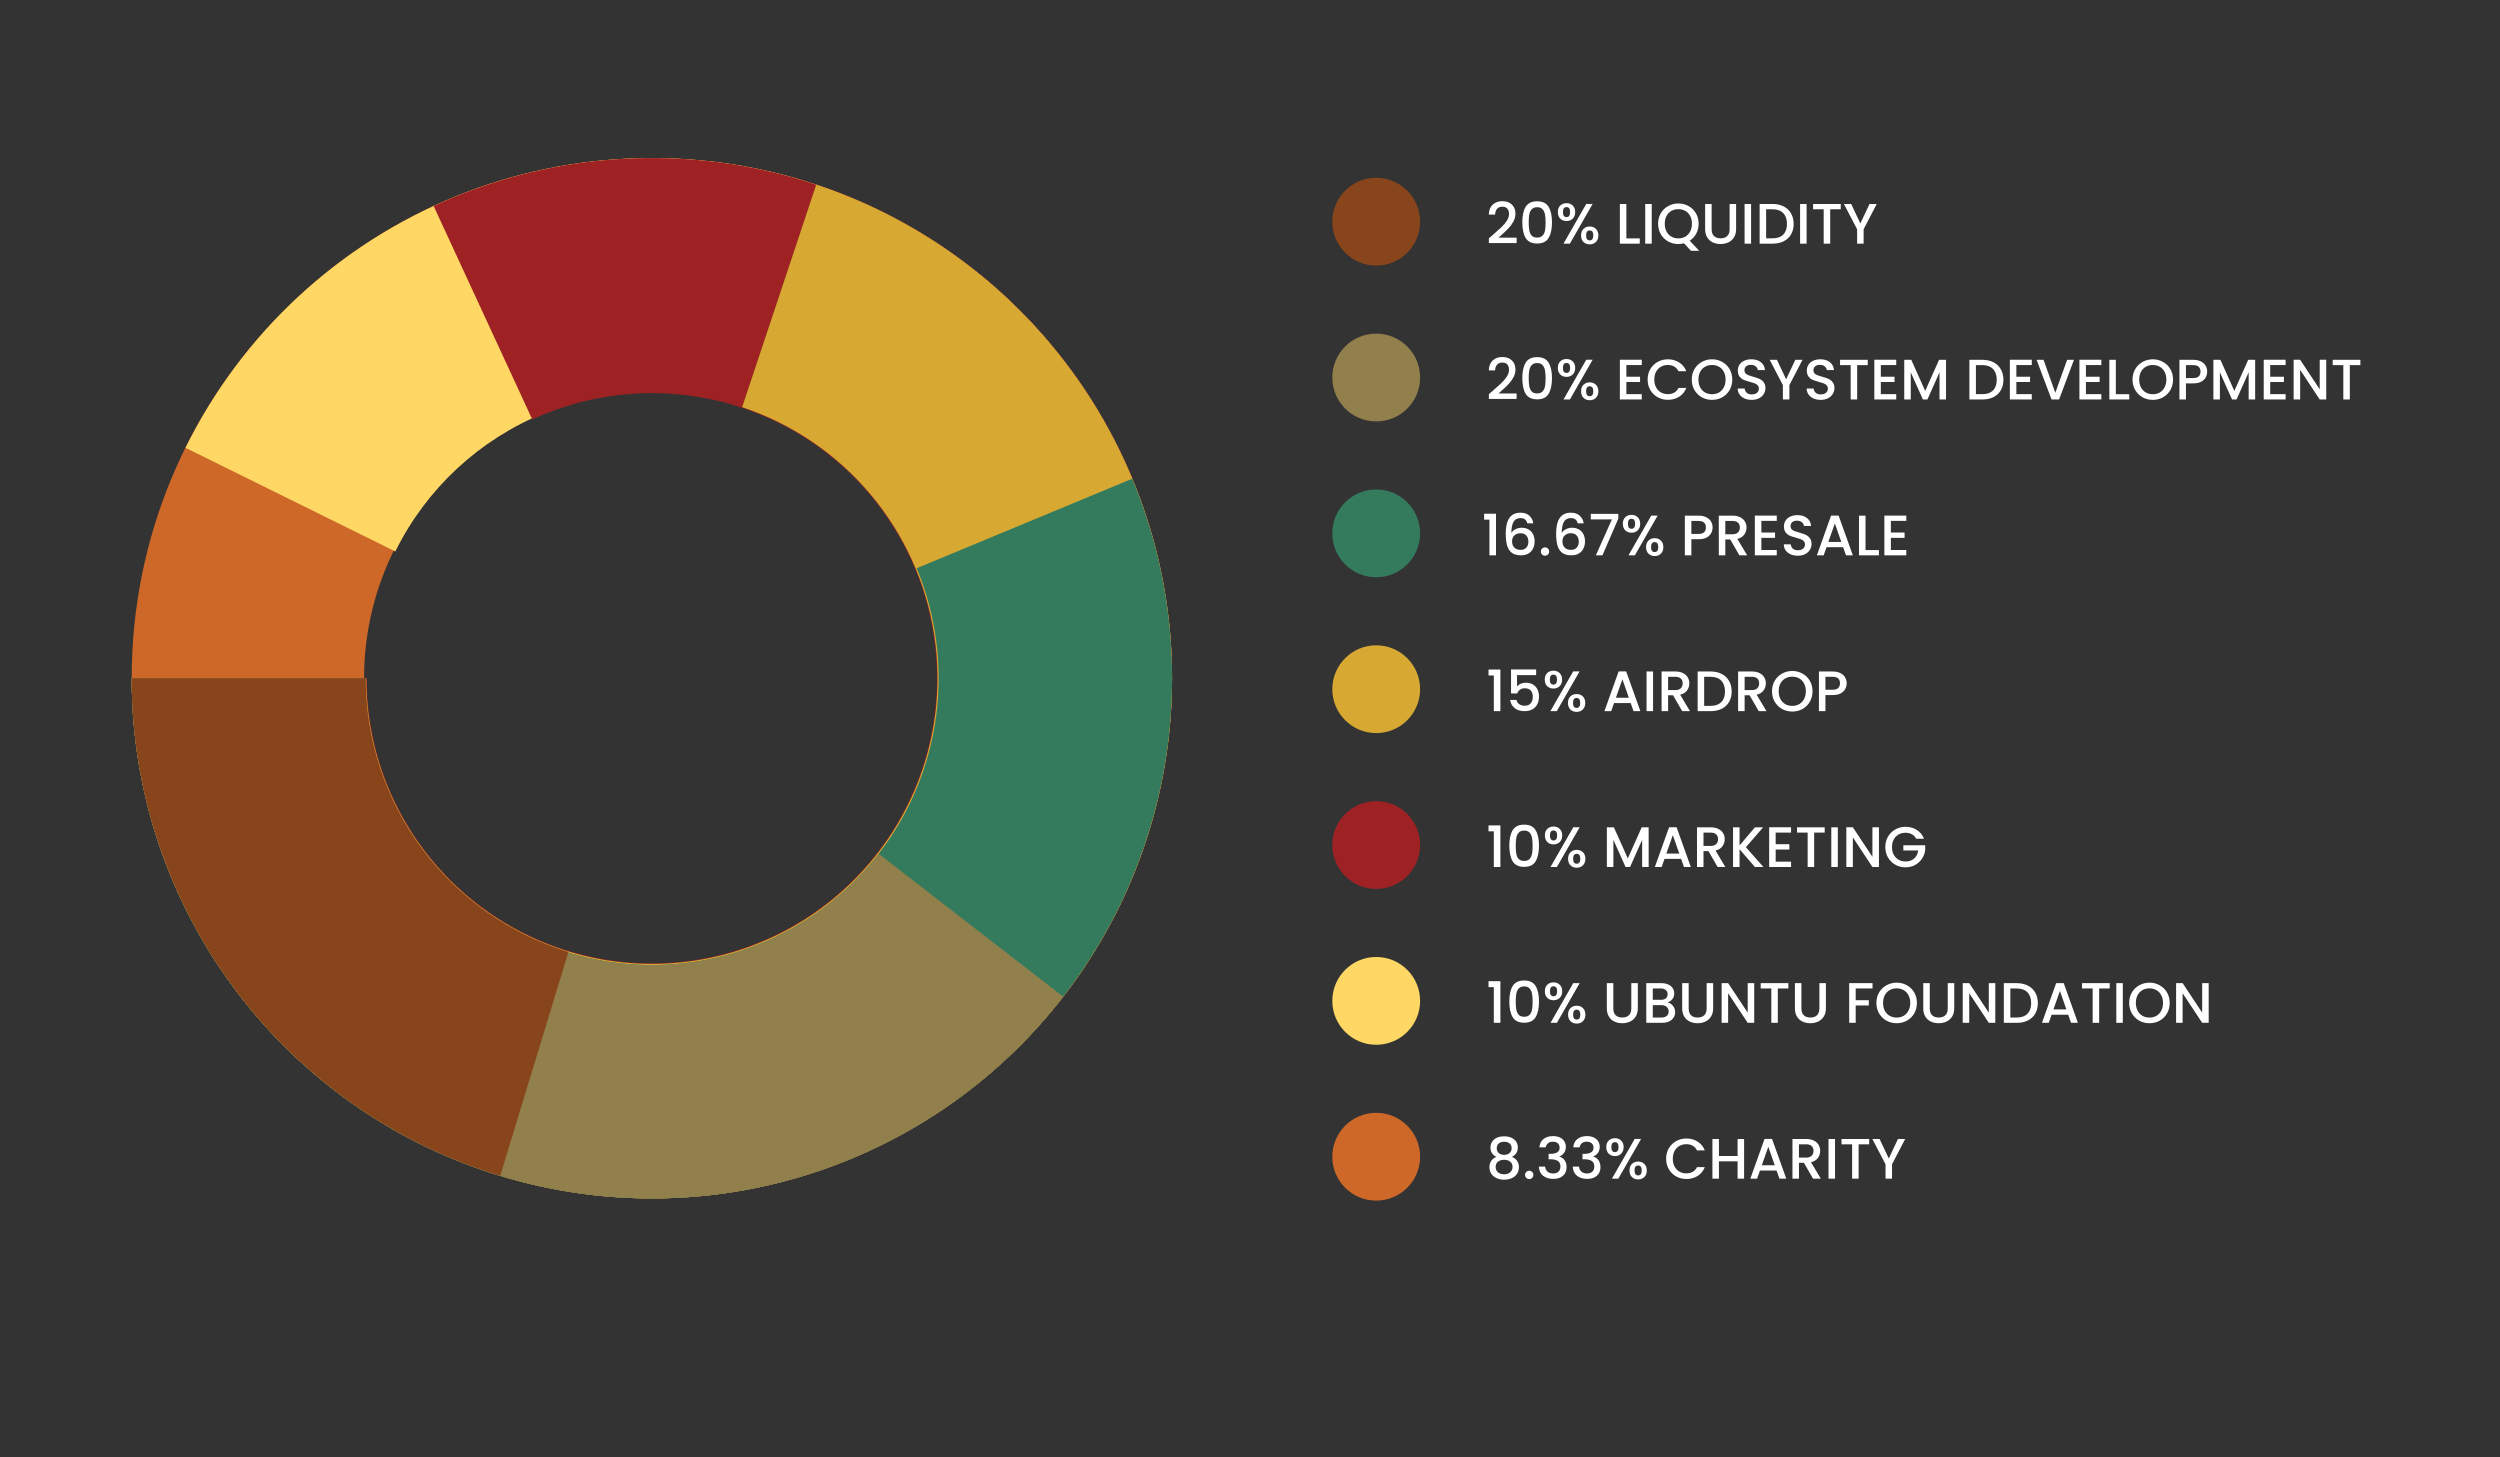 <svg width="1139" height="664" viewBox="0 0 1139 664" fill="none" xmlns="http://www.w3.org/2000/svg">
<rect x="0" y="0" width="1139" height="664" fill="#333333" stroke="none"/>
<path d="M60 309C60 439.891 166.109 546 297 546C427.891 546 534 439.891 534 309C534 178.109 427.891 72 297 72C166.109 72 60 178.109 60 309ZM428.124 309C428.124 381.418 369.418 440.124 297 440.124C224.582 440.124 165.876 381.418 165.876 309C165.876 236.582 224.582 177.876 297 177.876C369.418 177.876 428.124 236.582 428.124 309Z" fill="#CE6828"/>
<path d="M60 309C60 367.158 81.385 423.287 120.084 466.701C158.782 510.115 212.094 537.784 269.87 544.442C327.646 551.1 385.853 536.281 433.412 502.806C480.971 469.331 514.561 419.538 527.789 362.904C541.016 306.269 532.958 246.748 505.147 195.67C477.337 144.592 431.716 105.523 376.968 85.899C322.221 66.275 262.169 67.467 208.243 89.248C154.317 111.028 110.282 151.877 84.52 204.018L180.103 251.244C194.276 222.558 218.502 200.085 248.17 188.102C277.837 176.12 310.875 175.464 340.995 186.26C371.115 197.056 396.213 218.55 411.513 246.651C426.813 274.752 431.247 307.498 423.969 338.655C416.692 369.813 398.212 397.207 372.048 415.623C345.883 434.04 313.86 442.192 282.074 438.53C250.288 434.867 220.959 419.644 199.669 395.76C178.378 371.875 166.613 340.996 166.613 309H60Z" fill="#FFD764"/>
<path d="M60 309C60 360.253 76.615 410.124 107.353 451.137C138.091 492.149 181.295 522.092 230.488 536.476C279.681 550.859 332.211 548.908 380.202 530.915C428.193 512.922 469.057 479.857 496.668 436.678C524.279 393.498 537.149 342.531 533.347 291.42C529.545 240.308 509.277 191.807 475.582 153.187C441.886 114.568 396.579 87.912 346.455 77.217C296.331 66.522 244.09 72.365 197.566 93.868L242.498 191.08C267.998 179.294 296.633 176.091 324.108 181.953C351.582 187.816 376.416 202.426 394.886 223.595C413.355 244.763 424.465 271.348 426.548 299.364C428.632 327.38 421.578 355.316 406.444 378.984C391.309 402.652 368.91 420.776 342.605 430.638C316.3 440.5 287.507 441.57 260.543 433.686C233.579 425.802 209.897 409.389 193.049 386.909C176.201 364.429 167.094 337.093 167.094 309H60Z" fill="#9E2224"/>
<path d="M60 309C60 352.634 72.046 395.422 94.811 432.647C117.576 469.873 150.176 500.091 189.018 519.971C227.861 539.852 271.438 548.624 314.947 545.32C358.456 542.015 400.208 526.764 435.603 501.245C470.998 475.727 498.66 440.932 515.543 400.696C532.425 360.46 537.871 316.344 531.282 273.21C524.693 230.075 506.323 189.598 478.197 156.237C450.072 122.877 413.283 97.928 371.883 84.141L338.125 185.512C360.86 193.083 381.064 206.784 396.51 225.105C411.956 243.426 422.045 265.656 425.663 289.345C429.282 313.033 426.291 337.261 417.02 359.358C407.748 381.455 392.556 400.563 373.118 414.578C353.68 428.592 330.751 436.968 306.856 438.782C282.962 440.597 259.03 435.78 237.698 424.862C216.367 413.944 198.464 397.348 185.962 376.905C173.459 356.461 166.844 332.963 166.844 309H60Z" fill="#D7A933"/>
<path d="M60 309C60 344.054 67.776 378.671 82.767 410.357C97.758 442.043 119.592 470.009 146.694 492.241C173.796 514.472 205.493 530.414 239.499 538.919C273.505 547.423 308.974 548.279 343.351 541.423C377.728 534.568 410.156 520.172 438.298 499.273C466.441 478.374 489.597 451.493 506.098 420.566C522.599 389.64 532.035 355.438 533.724 320.425C535.414 285.412 529.316 250.46 515.87 218.088L417.661 258.881C425.074 276.727 428.436 295.996 427.504 315.298C426.573 334.601 421.371 353.456 412.274 370.506C403.177 387.555 390.411 402.375 374.896 413.896C359.382 425.417 341.505 433.354 322.553 437.133C303.601 440.912 284.047 440.441 265.3 435.752C246.553 431.064 229.079 422.275 214.138 410.019C199.196 397.763 187.16 382.346 178.895 364.877C170.631 347.409 166.344 328.325 166.344 309H60Z" fill="#347B5D"/>
<path d="M60 309C60 358.432 75.457 406.627 104.207 446.839C132.956 487.051 173.56 517.267 220.335 533.258C267.109 549.248 317.713 550.213 365.063 536.016C412.413 521.82 454.139 493.174 484.4 454.087L400.358 389.021C383.668 410.579 360.655 426.378 334.539 434.208C308.424 442.038 280.514 441.506 254.716 432.686C228.918 423.867 206.524 407.202 190.667 385.023C174.811 362.845 166.286 336.264 166.286 309H60Z" fill="#92804C"/>
<path d="M60 309C60 359.789 76.316 409.235 106.543 450.05C136.77 490.865 179.309 520.89 227.89 535.7L258.979 433.719C232.252 425.571 208.849 409.053 192.22 386.598C175.591 364.144 166.614 336.942 166.614 309H60Z" fill="#88451B"/>
<circle cx="627" cy="101" r="20" fill="#88451B"/>
<circle cx="627" cy="172" r="20" fill="#92804C"/>
<circle cx="627" cy="243" r="20" fill="#347B5D"/>
<circle cx="627" cy="314" r="20" fill="#D7A933"/>
<circle cx="627" cy="385" r="20" fill="#9E2224"/>
<circle cx="627" cy="456" r="20" fill="#FFD764"/>
<circle cx="627" cy="527" r="20" fill="#CE6828"/>
<path d="M680.198 106.97C681.862 105.531 683.171 104.353 684.124 103.434C685.095 102.498 685.901 101.527 686.542 100.522C687.183 99.517 687.504 98.511 687.504 97.506C687.504 96.466 687.253 95.651 686.75 95.062C686.265 94.473 685.493 94.178 684.436 94.178C683.413 94.178 682.616 94.507 682.044 95.166C681.489 95.807 681.195 96.674 681.16 97.766H678.3C678.352 95.79 678.941 94.282 680.068 93.242C681.212 92.185 682.659 91.656 684.41 91.656C686.299 91.656 687.773 92.176 688.83 93.216C689.905 94.256 690.442 95.643 690.442 97.376C690.442 98.624 690.121 99.829 689.48 100.99C688.856 102.134 688.102 103.165 687.218 104.084C686.351 104.985 685.242 106.034 683.89 107.23L682.72 108.27H690.962V110.74H678.326V108.582L680.198 106.97ZM693.566 101.276C693.566 98.277 694.069 95.937 695.074 94.256C696.097 92.557 697.847 91.708 700.326 91.708C702.805 91.708 704.547 92.557 705.552 94.256C706.575 95.937 707.086 98.277 707.086 101.276C707.086 104.309 706.575 106.684 705.552 108.4C704.547 110.099 702.805 110.948 700.326 110.948C697.847 110.948 696.097 110.099 695.074 108.4C694.069 106.684 693.566 104.309 693.566 101.276ZM704.174 101.276C704.174 99.872 704.079 98.685 703.888 97.714C703.715 96.743 703.351 95.955 702.796 95.348C702.241 94.724 701.418 94.412 700.326 94.412C699.234 94.412 698.411 94.724 697.856 95.348C697.301 95.955 696.929 96.743 696.738 97.714C696.565 98.685 696.478 99.872 696.478 101.276C696.478 102.732 696.565 103.954 696.738 104.942C696.911 105.93 697.275 106.727 697.83 107.334C698.402 107.941 699.234 108.244 700.326 108.244C701.418 108.244 702.241 107.941 702.796 107.334C703.368 106.727 703.741 105.93 703.914 104.942C704.087 103.954 704.174 102.732 704.174 101.276ZM709.754 96.622C709.754 95.357 710.118 94.369 710.846 93.658C711.591 92.93 712.545 92.566 713.706 92.566C714.867 92.566 715.812 92.93 716.54 93.658C717.285 94.369 717.658 95.357 717.658 96.622C717.658 97.887 717.285 98.884 716.54 99.612C715.812 100.34 714.867 100.704 713.706 100.704C712.545 100.704 711.591 100.34 710.846 99.612C710.118 98.884 709.754 97.887 709.754 96.622ZM725.614 92.904L715.24 111H712.328L722.702 92.904H725.614ZM713.706 94.36C712.614 94.36 712.068 95.114 712.068 96.622C712.068 98.147 712.614 98.91 713.706 98.91C714.226 98.91 714.625 98.728 714.902 98.364C715.197 97.983 715.344 97.402 715.344 96.622C715.344 95.114 714.798 94.36 713.706 94.36ZM720.336 107.256C720.336 105.991 720.7 105.003 721.428 104.292C722.173 103.564 723.127 103.2 724.288 103.2C725.432 103.2 726.368 103.564 727.096 104.292C727.841 105.003 728.214 105.991 728.214 107.256C728.214 108.521 727.841 109.518 727.096 110.246C726.368 110.974 725.432 111.338 724.288 111.338C723.127 111.338 722.173 110.974 721.428 110.246C720.7 109.518 720.336 108.521 720.336 107.256ZM724.262 104.994C723.17 104.994 722.624 105.748 722.624 107.256C722.624 108.764 723.17 109.518 724.262 109.518C725.354 109.518 725.9 108.764 725.9 107.256C725.9 105.748 725.354 104.994 724.262 104.994ZM740.973 108.608H747.083V111H738.009V92.93H740.973V108.608ZM752.525 92.93V111H749.561V92.93H752.525ZM770.405 114.276L767.233 110.844C766.453 111.069 765.595 111.182 764.659 111.182C762.977 111.182 761.426 110.792 760.005 110.012C758.601 109.215 757.483 108.114 756.651 106.71C755.836 105.289 755.429 103.694 755.429 101.926C755.429 100.158 755.836 98.572 756.651 97.168C757.483 95.764 758.601 94.672 760.005 93.892C761.426 93.095 762.977 92.696 764.659 92.696C766.357 92.696 767.909 93.095 769.313 93.892C770.734 94.672 771.852 95.764 772.667 97.168C773.481 98.572 773.889 100.158 773.889 101.926C773.889 103.59 773.525 105.098 772.797 106.45C772.086 107.785 771.098 108.859 769.833 109.674L774.175 114.276H770.405ZM758.471 101.926C758.471 103.261 758.731 104.439 759.251 105.462C759.788 106.467 760.525 107.247 761.461 107.802C762.397 108.339 763.463 108.608 764.659 108.608C765.855 108.608 766.921 108.339 767.857 107.802C768.793 107.247 769.521 106.467 770.041 105.462C770.578 104.439 770.847 103.261 770.847 101.926C770.847 100.591 770.578 99.421 770.041 98.416C769.521 97.411 768.793 96.639 767.857 96.102C766.921 95.565 765.855 95.296 764.659 95.296C763.463 95.296 762.397 95.565 761.461 96.102C760.525 96.639 759.788 97.411 759.251 98.416C758.731 99.421 758.471 100.591 758.471 101.926ZM779.82 92.93V104.448C779.82 105.817 780.175 106.849 780.886 107.542C781.614 108.235 782.619 108.582 783.902 108.582C785.202 108.582 786.207 108.235 786.918 107.542C787.646 106.849 788.01 105.817 788.01 104.448V92.93H790.974V104.396C790.974 105.869 790.653 107.117 790.012 108.14C789.37 109.163 788.512 109.925 787.438 110.428C786.363 110.931 785.176 111.182 783.876 111.182C782.576 111.182 781.388 110.931 780.314 110.428C779.256 109.925 778.416 109.163 777.792 108.14C777.168 107.117 776.856 105.869 776.856 104.396V92.93H779.82ZM797.797 92.93V111H794.833V92.93H797.797ZM807.59 92.93C809.514 92.93 811.196 93.303 812.634 94.048C814.09 94.776 815.208 95.833 815.988 97.22C816.786 98.589 817.184 100.193 817.184 102.03C817.184 103.867 816.786 105.462 815.988 106.814C815.208 108.166 814.09 109.206 812.634 109.934C811.196 110.645 809.514 111 807.59 111H801.688V92.93H807.59ZM807.59 108.582C809.705 108.582 811.326 108.01 812.452 106.866C813.579 105.722 814.142 104.11 814.142 102.03C814.142 99.933 813.579 98.295 812.452 97.116C811.326 95.937 809.705 95.348 807.59 95.348H804.652V108.582H807.59ZM823.086 92.93V111H820.122V92.93H823.086ZM838.651 92.93V95.348H833.841V111H830.877V95.348H826.041V92.93H838.651ZM855.043 92.93L849.063 104.448V111H846.099V104.448L840.093 92.93H843.395L847.581 101.796L851.767 92.93H855.043Z" fill="white"/>
<path d="M680.198 177.97C681.862 176.531 683.171 175.353 684.124 174.434C685.095 173.498 685.901 172.527 686.542 171.522C687.183 170.517 687.504 169.511 687.504 168.506C687.504 167.466 687.253 166.651 686.75 166.062C686.265 165.473 685.493 165.178 684.436 165.178C683.413 165.178 682.616 165.507 682.044 166.166C681.489 166.807 681.195 167.674 681.16 168.766H678.3C678.352 166.79 678.941 165.282 680.068 164.242C681.212 163.185 682.659 162.656 684.41 162.656C686.299 162.656 687.773 163.176 688.83 164.216C689.905 165.256 690.442 166.643 690.442 168.376C690.442 169.624 690.121 170.829 689.48 171.99C688.856 173.134 688.102 174.165 687.218 175.084C686.351 175.985 685.242 177.034 683.89 178.23L682.72 179.27H690.962V181.74H678.326V179.582L680.198 177.97ZM693.566 172.276C693.566 169.277 694.069 166.937 695.074 165.256C696.097 163.557 697.847 162.708 700.326 162.708C702.805 162.708 704.547 163.557 705.552 165.256C706.575 166.937 707.086 169.277 707.086 172.276C707.086 175.309 706.575 177.684 705.552 179.4C704.547 181.099 702.805 181.948 700.326 181.948C697.847 181.948 696.097 181.099 695.074 179.4C694.069 177.684 693.566 175.309 693.566 172.276ZM704.174 172.276C704.174 170.872 704.079 169.685 703.888 168.714C703.715 167.743 703.351 166.955 702.796 166.348C702.241 165.724 701.418 165.412 700.326 165.412C699.234 165.412 698.411 165.724 697.856 166.348C697.301 166.955 696.929 167.743 696.738 168.714C696.565 169.685 696.478 170.872 696.478 172.276C696.478 173.732 696.565 174.954 696.738 175.942C696.911 176.93 697.275 177.727 697.83 178.334C698.402 178.941 699.234 179.244 700.326 179.244C701.418 179.244 702.241 178.941 702.796 178.334C703.368 177.727 703.741 176.93 703.914 175.942C704.087 174.954 704.174 173.732 704.174 172.276ZM709.754 167.622C709.754 166.357 710.118 165.369 710.846 164.658C711.591 163.93 712.545 163.566 713.706 163.566C714.867 163.566 715.812 163.93 716.54 164.658C717.285 165.369 717.658 166.357 717.658 167.622C717.658 168.887 717.285 169.884 716.54 170.612C715.812 171.34 714.867 171.704 713.706 171.704C712.545 171.704 711.591 171.34 710.846 170.612C710.118 169.884 709.754 168.887 709.754 167.622ZM725.614 163.904L715.24 182H712.328L722.702 163.904H725.614ZM713.706 165.36C712.614 165.36 712.068 166.114 712.068 167.622C712.068 169.147 712.614 169.91 713.706 169.91C714.226 169.91 714.625 169.728 714.902 169.364C715.197 168.983 715.344 168.402 715.344 167.622C715.344 166.114 714.798 165.36 713.706 165.36ZM720.336 178.256C720.336 176.991 720.7 176.003 721.428 175.292C722.173 174.564 723.127 174.2 724.288 174.2C725.432 174.2 726.368 174.564 727.096 175.292C727.841 176.003 728.214 176.991 728.214 178.256C728.214 179.521 727.841 180.518 727.096 181.246C726.368 181.974 725.432 182.338 724.288 182.338C723.127 182.338 722.173 181.974 721.428 181.246C720.7 180.518 720.336 179.521 720.336 178.256ZM724.262 175.994C723.17 175.994 722.624 176.748 722.624 178.256C722.624 179.764 723.17 180.518 724.262 180.518C725.354 180.518 725.9 179.764 725.9 178.256C725.9 176.748 725.354 175.994 724.262 175.994ZM740.973 166.322V171.626H747.213V174.044H740.973V179.582H747.993V182H738.009V163.904H747.993V166.322H740.973ZM750.655 172.926C750.655 171.158 751.063 169.572 751.877 168.168C752.709 166.764 753.827 165.672 755.231 164.892C756.653 164.095 758.204 163.696 759.885 163.696C761.809 163.696 763.517 164.173 765.007 165.126C766.515 166.062 767.607 167.397 768.283 169.13H764.721C764.253 168.177 763.603 167.466 762.771 166.998C761.939 166.53 760.977 166.296 759.885 166.296C758.689 166.296 757.623 166.565 756.687 167.102C755.751 167.639 755.015 168.411 754.477 169.416C753.957 170.421 753.697 171.591 753.697 172.926C753.697 174.261 753.957 175.431 754.477 176.436C755.015 177.441 755.751 178.221 756.687 178.776C757.623 179.313 758.689 179.582 759.885 179.582C760.977 179.582 761.939 179.348 762.771 178.88C763.603 178.412 764.253 177.701 764.721 176.748H768.283C767.607 178.481 766.515 179.816 765.007 180.752C763.517 181.688 761.809 182.156 759.885 182.156C758.187 182.156 756.635 181.766 755.231 180.986C753.827 180.189 752.709 179.088 751.877 177.684C751.063 176.28 750.655 174.694 750.655 172.926ZM779.995 182.182C778.313 182.182 776.762 181.792 775.341 181.012C773.937 180.215 772.819 179.114 771.987 177.71C771.172 176.289 770.765 174.694 770.765 172.926C770.765 171.158 771.172 169.572 771.987 168.168C772.819 166.764 773.937 165.672 775.341 164.892C776.762 164.095 778.313 163.696 779.995 163.696C781.693 163.696 783.245 164.095 784.649 164.892C786.07 165.672 787.188 166.764 788.003 168.168C788.817 169.572 789.225 171.158 789.225 172.926C789.225 174.694 788.817 176.289 788.003 177.71C787.188 179.114 786.07 180.215 784.649 181.012C783.245 181.792 781.693 182.182 779.995 182.182ZM779.995 179.608C781.191 179.608 782.257 179.339 783.193 178.802C784.129 178.247 784.857 177.467 785.377 176.462C785.914 175.439 786.183 174.261 786.183 172.926C786.183 171.591 785.914 170.421 785.377 169.416C784.857 168.411 784.129 167.639 783.193 167.102C782.257 166.565 781.191 166.296 779.995 166.296C778.799 166.296 777.733 166.565 776.797 167.102C775.861 167.639 775.124 168.411 774.587 169.416C774.067 170.421 773.807 171.591 773.807 172.926C773.807 174.261 774.067 175.439 774.587 176.462C775.124 177.467 775.861 178.247 776.797 178.802C777.733 179.339 778.799 179.608 779.995 179.608ZM798.095 182.182C796.882 182.182 795.79 181.974 794.819 181.558C793.849 181.125 793.086 180.518 792.531 179.738C791.977 178.958 791.699 178.048 791.699 177.008H794.871C794.941 177.788 795.244 178.429 795.781 178.932C796.336 179.435 797.107 179.686 798.095 179.686C799.118 179.686 799.915 179.443 800.487 178.958C801.059 178.455 801.345 177.814 801.345 177.034C801.345 176.427 801.163 175.933 800.799 175.552C800.453 175.171 800.011 174.876 799.473 174.668C798.953 174.46 798.225 174.235 797.289 173.992C796.111 173.68 795.149 173.368 794.403 173.056C793.675 172.727 793.051 172.224 792.531 171.548C792.011 170.872 791.751 169.971 791.751 168.844C791.751 167.804 792.011 166.894 792.531 166.114C793.051 165.334 793.779 164.736 794.715 164.32C795.651 163.904 796.735 163.696 797.965 163.696C799.716 163.696 801.146 164.138 802.255 165.022C803.382 165.889 804.006 167.085 804.127 168.61H800.851C800.799 167.951 800.487 167.388 799.915 166.92C799.343 166.452 798.589 166.218 797.653 166.218C796.804 166.218 796.111 166.435 795.573 166.868C795.036 167.301 794.767 167.925 794.767 168.74C794.767 169.295 794.932 169.754 795.261 170.118C795.608 170.465 796.041 170.742 796.561 170.95C797.081 171.158 797.792 171.383 798.693 171.626C799.889 171.955 800.86 172.285 801.605 172.614C802.368 172.943 803.009 173.455 803.529 174.148C804.067 174.824 804.335 175.734 804.335 176.878C804.335 177.797 804.084 178.663 803.581 179.478C803.096 180.293 802.377 180.951 801.423 181.454C800.487 181.939 799.378 182.182 798.095 182.182ZM821.223 163.93L815.243 175.448V182H812.279V175.448L806.273 163.93H809.575L813.761 172.796L817.947 163.93H821.223ZM829.529 182.182C828.316 182.182 827.224 181.974 826.253 181.558C825.282 181.125 824.52 180.518 823.965 179.738C823.41 178.958 823.133 178.048 823.133 177.008H826.305C826.374 177.788 826.678 178.429 827.215 178.932C827.77 179.435 828.541 179.686 829.529 179.686C830.552 179.686 831.349 179.443 831.921 178.958C832.493 178.455 832.779 177.814 832.779 177.034C832.779 176.427 832.597 175.933 832.233 175.552C831.886 175.171 831.444 174.876 830.907 174.668C830.387 174.46 829.659 174.235 828.723 173.992C827.544 173.68 826.582 173.368 825.837 173.056C825.109 172.727 824.485 172.224 823.965 171.548C823.445 170.872 823.185 169.971 823.185 168.844C823.185 167.804 823.445 166.894 823.965 166.114C824.485 165.334 825.213 164.736 826.149 164.32C827.085 163.904 828.168 163.696 829.399 163.696C831.15 163.696 832.58 164.138 833.689 165.022C834.816 165.889 835.44 167.085 835.561 168.61H832.285C832.233 167.951 831.921 167.388 831.349 166.92C830.777 166.452 830.023 166.218 829.087 166.218C828.238 166.218 827.544 166.435 827.007 166.868C826.47 167.301 826.201 167.925 826.201 168.74C826.201 169.295 826.366 169.754 826.695 170.118C827.042 170.465 827.475 170.742 827.995 170.95C828.515 171.158 829.226 171.383 830.127 171.626C831.323 171.955 832.294 172.285 833.039 172.614C833.802 172.943 834.443 173.455 834.963 174.148C835.5 174.824 835.769 175.734 835.769 176.878C835.769 177.797 835.518 178.663 835.015 179.478C834.53 180.293 833.81 180.951 832.857 181.454C831.921 181.939 830.812 182.182 829.529 182.182ZM850.94 163.93V166.348H846.13V182H843.166V166.348H838.33V163.93H850.94ZM856.906 166.322V171.626H863.146V174.044H856.906V179.582H863.926V182H853.942V163.904H863.926V166.322H856.906ZM886.609 163.93V182H883.645V169.624L878.133 182H876.079L870.541 169.624V182H867.577V163.93H870.775L877.119 178.1L883.437 163.93H886.609ZM903.161 163.93C905.085 163.93 906.766 164.303 908.205 165.048C909.661 165.776 910.779 166.833 911.559 168.22C912.356 169.589 912.755 171.193 912.755 173.03C912.755 174.867 912.356 176.462 911.559 177.814C910.779 179.166 909.661 180.206 908.205 180.934C906.766 181.645 905.085 182 903.161 182H897.259V163.93H903.161ZM903.161 179.582C905.275 179.582 906.896 179.01 908.023 177.866C909.149 176.722 909.713 175.11 909.713 173.03C909.713 170.933 909.149 169.295 908.023 168.116C906.896 166.937 905.275 166.348 903.161 166.348H900.223V179.582H903.161ZM918.656 166.322V171.626H924.896V174.044H918.656V179.582H925.676V182H915.692V163.904H925.676V166.322H918.656ZM944.901 163.93L938.115 182H934.683L927.871 163.93H931.043L936.399 178.958L941.781 163.93H944.901ZM950.344 166.322V171.626H956.584V174.044H950.344V179.582H957.364V182H947.38V163.904H957.364V166.322H950.344ZM963.978 179.608H970.088V182H961.014V163.93H963.978V179.608ZM980.809 182.182C979.128 182.182 977.577 181.792 976.155 181.012C974.751 180.215 973.633 179.114 972.801 177.71C971.987 176.289 971.579 174.694 971.579 172.926C971.579 171.158 971.987 169.572 972.801 168.168C973.633 166.764 974.751 165.672 976.155 164.892C977.577 164.095 979.128 163.696 980.809 163.696C982.508 163.696 984.059 164.095 985.463 164.892C986.885 165.672 988.003 166.764 988.817 168.168C989.632 169.572 990.039 171.158 990.039 172.926C990.039 174.694 989.632 176.289 988.817 177.71C988.003 179.114 986.885 180.215 985.463 181.012C984.059 181.792 982.508 182.182 980.809 182.182ZM980.809 179.608C982.005 179.608 983.071 179.339 984.007 178.802C984.943 178.247 985.671 177.467 986.191 176.462C986.729 175.439 986.997 174.261 986.997 172.926C986.997 171.591 986.729 170.421 986.191 169.416C985.671 168.411 984.943 167.639 984.007 167.102C983.071 166.565 982.005 166.296 980.809 166.296C979.613 166.296 978.547 166.565 977.611 167.102C976.675 167.639 975.939 168.411 975.401 169.416C974.881 170.421 974.621 171.591 974.621 172.926C974.621 174.261 974.881 175.439 975.401 176.462C975.939 177.467 976.675 178.247 977.611 178.802C978.547 179.339 979.613 179.608 980.809 179.608ZM1005.59 169.312C1005.59 170.231 1005.38 171.097 1004.94 171.912C1004.51 172.727 1003.82 173.394 1002.86 173.914C1001.91 174.417 1000.69 174.668 999.196 174.668H995.92V182H992.956V163.93H999.196C1000.58 163.93 1001.75 164.173 1002.71 164.658C1003.68 165.126 1004.4 165.767 1004.86 166.582C1005.35 167.397 1005.59 168.307 1005.59 169.312ZM999.196 172.25C1000.32 172.25 1001.16 171.999 1001.72 171.496C1002.27 170.976 1002.55 170.248 1002.55 169.312C1002.55 167.336 1001.43 166.348 999.196 166.348H995.92V172.25H999.196ZM1027.45 163.93V182H1024.49V169.624L1018.97 182H1016.92L1011.38 169.624V182H1008.42V163.93H1011.62L1017.96 178.1L1024.28 163.93H1027.45ZM1034.31 166.322V171.626H1040.55V174.044H1034.31V179.582H1041.33V182H1031.35V163.904H1041.33V166.322H1034.31ZM1059.83 182H1056.86L1047.95 168.506V182H1044.98V163.904H1047.95L1056.86 177.372V163.904H1059.83V182ZM1075.39 163.93V166.348H1070.58V182H1067.62V166.348H1062.78V163.93H1075.39Z" fill="white"/>
<path d="M676.17 236.75V234.046H681.578V253H678.588V236.75H676.17ZM695.842 238.44C695.651 237.643 695.305 237.045 694.802 236.646C694.299 236.247 693.597 236.048 692.696 236.048C691.327 236.048 690.304 236.577 689.628 237.634C688.952 238.674 688.597 240.407 688.562 242.834C689.013 242.071 689.671 241.482 690.538 241.066C691.405 240.65 692.341 240.442 693.346 240.442C694.49 240.442 695.495 240.693 696.362 241.196C697.246 241.681 697.931 242.392 698.416 243.328C698.919 244.264 699.17 245.382 699.17 246.682C699.17 247.895 698.927 248.979 698.442 249.932C697.974 250.885 697.272 251.639 696.336 252.194C695.4 252.731 694.273 253 692.956 253C691.171 253 689.767 252.61 688.744 251.83C687.739 251.033 687.028 249.915 686.612 248.476C686.213 247.037 686.014 245.243 686.014 243.094C686.014 236.75 688.25 233.578 692.722 233.578C694.455 233.578 695.816 234.046 696.804 234.982C697.809 235.918 698.399 237.071 698.572 238.44H695.842ZM692.696 242.938C691.639 242.938 690.737 243.259 689.992 243.9C689.264 244.524 688.9 245.434 688.9 246.63C688.9 247.826 689.238 248.779 689.914 249.49C690.607 250.183 691.569 250.53 692.8 250.53C693.892 250.53 694.75 250.192 695.374 249.516C696.015 248.84 696.336 247.939 696.336 246.812C696.336 245.633 696.024 244.697 695.4 244.004C694.793 243.293 693.892 242.938 692.696 242.938ZM703.917 253.182C703.38 253.182 702.929 253 702.565 252.636C702.201 252.272 702.019 251.821 702.019 251.284C702.019 250.747 702.201 250.296 702.565 249.932C702.929 249.568 703.38 249.386 703.917 249.386C704.437 249.386 704.879 249.568 705.243 249.932C705.607 250.296 705.789 250.747 705.789 251.284C705.789 251.821 705.607 252.272 705.243 252.636C704.879 253 704.437 253.182 703.917 253.182ZM718.795 238.44C718.604 237.643 718.258 237.045 717.755 236.646C717.252 236.247 716.55 236.048 715.649 236.048C714.28 236.048 713.257 236.577 712.581 237.634C711.905 238.674 711.55 240.407 711.515 242.834C711.966 242.071 712.624 241.482 713.491 241.066C714.358 240.65 715.294 240.442 716.299 240.442C717.443 240.442 718.448 240.693 719.315 241.196C720.199 241.681 720.884 242.392 721.369 243.328C721.872 244.264 722.123 245.382 722.123 246.682C722.123 247.895 721.88 248.979 721.395 249.932C720.927 250.885 720.225 251.639 719.289 252.194C718.353 252.731 717.226 253 715.909 253C714.124 253 712.72 252.61 711.697 251.83C710.692 251.033 709.981 249.915 709.565 248.476C709.166 247.037 708.967 245.243 708.967 243.094C708.967 236.75 711.203 233.578 715.675 233.578C717.408 233.578 718.769 234.046 719.757 234.982C720.762 235.918 721.352 237.071 721.525 238.44H718.795ZM715.649 242.938C714.592 242.938 713.69 243.259 712.945 243.9C712.217 244.524 711.853 245.434 711.853 246.63C711.853 247.826 712.191 248.779 712.867 249.49C713.56 250.183 714.522 250.53 715.753 250.53C716.845 250.53 717.703 250.192 718.327 249.516C718.968 248.84 719.289 247.939 719.289 246.812C719.289 245.633 718.977 244.697 718.353 244.004C717.746 243.293 716.845 242.938 715.649 242.938ZM737.297 236.334L730.069 253H727.079L734.385 236.646H724.765V234.124H737.297V236.334ZM739.365 238.622C739.365 237.357 739.729 236.369 740.457 235.658C741.203 234.93 742.156 234.566 743.317 234.566C744.479 234.566 745.423 234.93 746.151 235.658C746.897 236.369 747.269 237.357 747.269 238.622C747.269 239.887 746.897 240.884 746.151 241.612C745.423 242.34 744.479 242.704 743.317 242.704C742.156 242.704 741.203 242.34 740.457 241.612C739.729 240.884 739.365 239.887 739.365 238.622ZM755.225 234.904L744.851 253H741.939L752.313 234.904H755.225ZM743.317 236.36C742.225 236.36 741.679 237.114 741.679 238.622C741.679 240.147 742.225 240.91 743.317 240.91C743.837 240.91 744.236 240.728 744.513 240.364C744.808 239.983 744.955 239.402 744.955 238.622C744.955 237.114 744.409 236.36 743.317 236.36ZM749.947 249.256C749.947 247.991 750.311 247.003 751.039 246.292C751.785 245.564 752.738 245.2 753.899 245.2C755.043 245.2 755.979 245.564 756.707 246.292C757.453 247.003 757.825 247.991 757.825 249.256C757.825 250.521 757.453 251.518 756.707 252.246C755.979 252.974 755.043 253.338 753.899 253.338C752.738 253.338 751.785 252.974 751.039 252.246C750.311 251.518 749.947 250.521 749.947 249.256ZM753.873 246.994C752.781 246.994 752.235 247.748 752.235 249.256C752.235 250.764 752.781 251.518 753.873 251.518C754.965 251.518 755.511 250.764 755.511 249.256C755.511 247.748 754.965 246.994 753.873 246.994ZM780.256 240.312C780.256 241.231 780.039 242.097 779.606 242.912C779.173 243.727 778.479 244.394 777.526 244.914C776.573 245.417 775.351 245.668 773.86 245.668H770.584V253H767.62V234.93H773.86C775.247 234.93 776.417 235.173 777.37 235.658C778.341 236.126 779.06 236.767 779.528 237.582C780.013 238.397 780.256 239.307 780.256 240.312ZM773.86 243.25C774.987 243.25 775.827 242.999 776.382 242.496C776.937 241.976 777.214 241.248 777.214 240.312C777.214 238.336 776.096 237.348 773.86 237.348H770.584V243.25H773.86ZM792.469 253L788.309 245.772H786.047V253H783.083V234.93H789.323C790.709 234.93 791.879 235.173 792.833 235.658C793.803 236.143 794.523 236.793 794.991 237.608C795.476 238.423 795.719 239.333 795.719 240.338C795.719 241.517 795.372 242.591 794.679 243.562C794.003 244.515 792.954 245.165 791.533 245.512L796.005 253H792.469ZM786.047 243.406H789.323C790.432 243.406 791.264 243.129 791.819 242.574C792.391 242.019 792.677 241.274 792.677 240.338C792.677 239.402 792.399 238.674 791.845 238.154C791.29 237.617 790.449 237.348 789.323 237.348H786.047V243.406ZM802.475 237.322V242.626H808.715V245.044H802.475V250.582H809.495V253H799.511V234.904H809.495V237.322H802.475ZM819.099 253.182C817.886 253.182 816.794 252.974 815.823 252.558C814.853 252.125 814.09 251.518 813.535 250.738C812.981 249.958 812.703 249.048 812.703 248.008H815.875C815.945 248.788 816.248 249.429 816.785 249.932C817.34 250.435 818.111 250.686 819.099 250.686C820.122 250.686 820.919 250.443 821.491 249.958C822.063 249.455 822.349 248.814 822.349 248.034C822.349 247.427 822.167 246.933 821.803 246.552C821.457 246.171 821.015 245.876 820.477 245.668C819.957 245.46 819.229 245.235 818.293 244.992C817.115 244.68 816.153 244.368 815.407 244.056C814.679 243.727 814.055 243.224 813.535 242.548C813.015 241.872 812.755 240.971 812.755 239.844C812.755 238.804 813.015 237.894 813.535 237.114C814.055 236.334 814.783 235.736 815.719 235.32C816.655 234.904 817.739 234.696 818.969 234.696C820.72 234.696 822.15 235.138 823.259 236.022C824.386 236.889 825.01 238.085 825.131 239.61H821.855C821.803 238.951 821.491 238.388 820.919 237.92C820.347 237.452 819.593 237.218 818.657 237.218C817.808 237.218 817.115 237.435 816.577 237.868C816.04 238.301 815.771 238.925 815.771 239.74C815.771 240.295 815.936 240.754 816.265 241.118C816.612 241.465 817.045 241.742 817.565 241.95C818.085 242.158 818.796 242.383 819.697 242.626C820.893 242.955 821.864 243.285 822.609 243.614C823.372 243.943 824.013 244.455 824.533 245.148C825.071 245.824 825.339 246.734 825.339 247.878C825.339 248.797 825.088 249.663 824.585 250.478C824.1 251.293 823.381 251.951 822.427 252.454C821.491 252.939 820.382 253.182 819.099 253.182ZM839.731 249.308H832.165L830.865 253H827.771L834.245 234.904H837.677L844.151 253H841.031L839.731 249.308ZM838.899 246.89L835.961 238.492L832.997 246.89H838.899ZM849.93 250.608H856.04V253H846.966V234.93H849.93V250.608ZM861.482 237.322V242.626H867.722V245.044H861.482V250.582H868.502V253H858.518V234.904H868.502V237.322H861.482Z" fill="white"/>
<path d="M678.17 307.75V305.046H683.578V324H680.588V307.75H678.17ZM699.87 307.594H691.16V312.768C691.524 312.283 692.061 311.875 692.772 311.546C693.5 311.217 694.271 311.052 695.086 311.052C696.542 311.052 697.721 311.364 698.622 311.988C699.541 312.612 700.191 313.401 700.572 314.354C700.971 315.307 701.17 316.313 701.17 317.37C701.17 318.653 700.919 319.797 700.416 320.802C699.931 321.79 699.194 322.57 698.206 323.142C697.235 323.714 696.039 324 694.618 324C692.729 324 691.212 323.532 690.068 322.596C688.924 321.66 688.239 320.421 688.014 318.878H690.9C691.091 319.693 691.515 320.343 692.174 320.828C692.833 321.296 693.656 321.53 694.644 321.53C695.875 321.53 696.793 321.157 697.4 320.412C698.024 319.667 698.336 318.679 698.336 317.448C698.336 316.2 698.024 315.247 697.4 314.588C696.776 313.912 695.857 313.574 694.644 313.574C693.795 313.574 693.075 313.791 692.486 314.224C691.914 314.64 691.498 315.212 691.238 315.94H688.43V304.994H699.87V307.594ZM703.787 309.622C703.787 308.357 704.151 307.369 704.879 306.658C705.625 305.93 706.578 305.566 707.739 305.566C708.901 305.566 709.845 305.93 710.573 306.658C711.319 307.369 711.691 308.357 711.691 309.622C711.691 310.887 711.319 311.884 710.573 312.612C709.845 313.34 708.901 313.704 707.739 313.704C706.578 313.704 705.625 313.34 704.879 312.612C704.151 311.884 703.787 310.887 703.787 309.622ZM719.647 305.904L709.273 324H706.361L716.735 305.904H719.647ZM707.739 307.36C706.647 307.36 706.101 308.114 706.101 309.622C706.101 311.147 706.647 311.91 707.739 311.91C708.259 311.91 708.658 311.728 708.935 311.364C709.23 310.983 709.377 310.402 709.377 309.622C709.377 308.114 708.831 307.36 707.739 307.36ZM714.369 320.256C714.369 318.991 714.733 318.003 715.461 317.292C716.207 316.564 717.16 316.2 718.321 316.2C719.465 316.2 720.401 316.564 721.129 317.292C721.875 318.003 722.247 318.991 722.247 320.256C722.247 321.521 721.875 322.518 721.129 323.246C720.401 323.974 719.465 324.338 718.321 324.338C717.16 324.338 716.207 323.974 715.461 323.246C714.733 322.518 714.369 321.521 714.369 320.256ZM718.295 317.994C717.203 317.994 716.657 318.748 716.657 320.256C716.657 321.764 717.203 322.518 718.295 322.518C719.387 322.518 719.933 321.764 719.933 320.256C719.933 318.748 719.387 317.994 718.295 317.994ZM742.936 320.308H735.37L734.07 324H730.976L737.45 305.904H740.882L747.356 324H744.236L742.936 320.308ZM742.104 317.89L739.166 309.492L736.202 317.89H742.104ZM753.135 305.93V324H750.171V305.93H753.135ZM766.412 324L762.252 316.772H759.99V324H757.026V305.93H763.266C764.653 305.93 765.823 306.173 766.776 306.658C767.747 307.143 768.466 307.793 768.934 308.608C769.42 309.423 769.662 310.333 769.662 311.338C769.662 312.517 769.316 313.591 768.622 314.562C767.946 315.515 766.898 316.165 765.476 316.512L769.948 324H766.412ZM759.99 314.406H763.266C764.376 314.406 765.208 314.129 765.762 313.574C766.334 313.019 766.62 312.274 766.62 311.338C766.62 310.402 766.343 309.674 765.788 309.154C765.234 308.617 764.393 308.348 763.266 308.348H759.99V314.406ZM779.356 305.93C781.28 305.93 782.961 306.303 784.4 307.048C785.856 307.776 786.974 308.833 787.754 310.22C788.551 311.589 788.95 313.193 788.95 315.03C788.95 316.867 788.551 318.462 787.754 319.814C786.974 321.166 785.856 322.206 784.4 322.934C782.961 323.645 781.28 324 779.356 324H773.454V305.93H779.356ZM779.356 321.582C781.471 321.582 783.091 321.01 784.218 319.866C785.345 318.722 785.908 317.11 785.908 315.03C785.908 312.933 785.345 311.295 784.218 310.116C783.091 308.937 781.471 308.348 779.356 308.348H776.418V321.582H779.356ZM801.274 324L797.114 316.772H794.852V324H791.888V305.93H798.128C799.514 305.93 800.684 306.173 801.638 306.658C802.608 307.143 803.328 307.793 803.796 308.608C804.281 309.423 804.524 310.333 804.524 311.338C804.524 312.517 804.177 313.591 803.484 314.562C802.808 315.515 801.759 316.165 800.338 316.512L804.81 324H801.274ZM794.852 314.406H798.128C799.237 314.406 800.069 314.129 800.624 313.574C801.196 313.019 801.482 312.274 801.482 311.338C801.482 310.402 801.204 309.674 800.65 309.154C800.095 308.617 799.254 308.348 798.128 308.348H794.852V314.406ZM816.557 324.182C814.876 324.182 813.325 323.792 811.903 323.012C810.499 322.215 809.381 321.114 808.549 319.71C807.735 318.289 807.327 316.694 807.327 314.926C807.327 313.158 807.735 311.572 808.549 310.168C809.381 308.764 810.499 307.672 811.903 306.892C813.325 306.095 814.876 305.696 816.557 305.696C818.256 305.696 819.807 306.095 821.211 306.892C822.633 307.672 823.751 308.764 824.565 310.168C825.38 311.572 825.787 313.158 825.787 314.926C825.787 316.694 825.38 318.289 824.565 319.71C823.751 321.114 822.633 322.215 821.211 323.012C819.807 323.792 818.256 324.182 816.557 324.182ZM816.557 321.608C817.753 321.608 818.819 321.339 819.755 320.802C820.691 320.247 821.419 319.467 821.939 318.462C822.477 317.439 822.745 316.261 822.745 314.926C822.745 313.591 822.477 312.421 821.939 311.416C821.419 310.411 820.691 309.639 819.755 309.102C818.819 308.565 817.753 308.296 816.557 308.296C815.361 308.296 814.295 308.565 813.359 309.102C812.423 309.639 811.687 310.411 811.149 311.416C810.629 312.421 810.369 313.591 810.369 314.926C810.369 316.261 810.629 317.439 811.149 318.462C811.687 319.467 812.423 320.247 813.359 320.802C814.295 321.339 815.361 321.608 816.557 321.608ZM841.34 311.312C841.34 312.231 841.123 313.097 840.69 313.912C840.257 314.727 839.563 315.394 838.61 315.914C837.657 316.417 836.435 316.668 834.944 316.668H831.668V324H828.704V305.93H834.944C836.331 305.93 837.501 306.173 838.454 306.658C839.425 307.126 840.144 307.767 840.612 308.582C841.097 309.397 841.34 310.307 841.34 311.312ZM834.944 314.25C836.071 314.25 836.911 313.999 837.466 313.496C838.021 312.976 838.298 312.248 838.298 311.312C838.298 309.336 837.18 308.348 834.944 308.348H831.668V314.25H834.944Z" fill="white"/>
<path d="M678.17 378.75V376.046H683.578V395H680.588V378.75H678.17ZM687.65 385.276C687.65 382.277 688.153 379.937 689.158 378.256C690.181 376.557 691.931 375.708 694.41 375.708C696.889 375.708 698.631 376.557 699.636 378.256C700.659 379.937 701.17 382.277 701.17 385.276C701.17 388.309 700.659 390.684 699.636 392.4C698.631 394.099 696.889 394.948 694.41 394.948C691.931 394.948 690.181 394.099 689.158 392.4C688.153 390.684 687.65 388.309 687.65 385.276ZM698.258 385.276C698.258 383.872 698.163 382.685 697.972 381.714C697.799 380.743 697.435 379.955 696.88 379.348C696.325 378.724 695.502 378.412 694.41 378.412C693.318 378.412 692.495 378.724 691.94 379.348C691.385 379.955 691.013 380.743 690.822 381.714C690.649 382.685 690.562 383.872 690.562 385.276C690.562 386.732 690.649 387.954 690.822 388.942C690.995 389.93 691.359 390.727 691.914 391.334C692.486 391.941 693.318 392.244 694.41 392.244C695.502 392.244 696.325 391.941 696.88 391.334C697.452 390.727 697.825 389.93 697.998 388.942C698.171 387.954 698.258 386.732 698.258 385.276ZM703.838 380.622C703.838 379.357 704.202 378.369 704.93 377.658C705.675 376.93 706.629 376.566 707.79 376.566C708.951 376.566 709.896 376.93 710.624 377.658C711.369 378.369 711.742 379.357 711.742 380.622C711.742 381.887 711.369 382.884 710.624 383.612C709.896 384.34 708.951 384.704 707.79 384.704C706.629 384.704 705.675 384.34 704.93 383.612C704.202 382.884 703.838 381.887 703.838 380.622ZM719.698 376.904L709.324 395H706.412L716.786 376.904H719.698ZM707.79 378.36C706.698 378.36 706.152 379.114 706.152 380.622C706.152 382.147 706.698 382.91 707.79 382.91C708.31 382.91 708.709 382.728 708.986 382.364C709.281 381.983 709.428 381.402 709.428 380.622C709.428 379.114 708.882 378.36 707.79 378.36ZM714.42 391.256C714.42 389.991 714.784 389.003 715.512 388.292C716.257 387.564 717.211 387.2 718.372 387.2C719.516 387.2 720.452 387.564 721.18 388.292C721.925 389.003 722.298 389.991 722.298 391.256C722.298 392.521 721.925 393.518 721.18 394.246C720.452 394.974 719.516 395.338 718.372 395.338C717.211 395.338 716.257 394.974 715.512 394.246C714.784 393.518 714.42 392.521 714.42 391.256ZM718.346 388.994C717.254 388.994 716.708 389.748 716.708 391.256C716.708 392.764 717.254 393.518 718.346 393.518C719.438 393.518 719.984 392.764 719.984 391.256C719.984 389.748 719.438 388.994 718.346 388.994ZM751.125 376.93V395H748.161V382.624L742.649 395H740.595L735.057 382.624V395H732.093V376.93H735.291L741.635 391.1L747.953 376.93H751.125ZM765.914 391.308H758.348L757.048 395H753.954L760.428 376.904H763.86L770.334 395H767.214L765.914 391.308ZM765.082 388.89L762.144 380.492L759.18 388.89H765.082ZM782.535 395L778.375 387.772H776.113V395H773.149V376.93H779.389C780.776 376.93 781.946 377.173 782.899 377.658C783.87 378.143 784.589 378.793 785.057 379.608C785.543 380.423 785.785 381.333 785.785 382.338C785.785 383.517 785.439 384.591 784.745 385.562C784.069 386.515 783.021 387.165 781.599 387.512L786.071 395H782.535ZM776.113 385.406H779.389C780.499 385.406 781.331 385.129 781.885 384.574C782.457 384.019 782.743 383.274 782.743 382.338C782.743 381.402 782.466 380.674 781.911 380.154C781.357 379.617 780.516 379.348 779.389 379.348H776.113V385.406ZM799.535 395L792.541 386.914V395H789.577V376.93H792.541V385.172L799.561 376.93H803.279L795.427 385.978L803.409 395H799.535ZM808.994 379.322V384.626H815.234V387.044H808.994V392.582H816.014V395H806.03V376.904H816.014V379.322H808.994ZM831.339 376.93V379.348H826.529V395H823.565V379.348H818.729V376.93H831.339ZM837.305 376.93V395H834.341V376.93H837.305ZM856.042 395H853.078L844.16 381.506V395H841.196V376.904H844.16L853.078 390.372V376.904H856.042V395ZM873.012 382.13C872.544 381.229 871.894 380.553 871.062 380.102C870.23 379.634 869.268 379.4 868.176 379.4C866.98 379.4 865.914 379.669 864.978 380.206C864.042 380.743 863.306 381.506 862.768 382.494C862.248 383.482 861.988 384.626 861.988 385.926C861.988 387.226 862.248 388.379 862.768 389.384C863.306 390.372 864.042 391.135 864.978 391.672C865.914 392.209 866.98 392.478 868.176 392.478C869.788 392.478 871.097 392.027 872.102 391.126C873.108 390.225 873.723 389.003 873.948 387.46H867.162V385.094H877.12V387.408C876.93 388.812 876.427 390.103 875.612 391.282C874.815 392.461 873.766 393.405 872.466 394.116C871.184 394.809 869.754 395.156 868.176 395.156C866.478 395.156 864.926 394.766 863.522 393.986C862.118 393.189 861 392.088 860.168 390.684C859.354 389.28 858.946 387.694 858.946 385.926C858.946 384.158 859.354 382.572 860.168 381.168C861 379.764 862.118 378.672 863.522 377.892C864.944 377.095 866.495 376.696 868.176 376.696C870.1 376.696 871.808 377.173 873.298 378.126C874.806 379.062 875.898 380.397 876.574 382.13H873.012Z" fill="white"/>
<path d="M678.17 449.75V447.046H683.578V466H680.588V449.75H678.17ZM687.65 456.276C687.65 453.277 688.153 450.937 689.158 449.256C690.181 447.557 691.931 446.708 694.41 446.708C696.889 446.708 698.631 447.557 699.636 449.256C700.659 450.937 701.17 453.277 701.17 456.276C701.17 459.309 700.659 461.684 699.636 463.4C698.631 465.099 696.889 465.948 694.41 465.948C691.931 465.948 690.181 465.099 689.158 463.4C688.153 461.684 687.65 459.309 687.65 456.276ZM698.258 456.276C698.258 454.872 698.163 453.685 697.972 452.714C697.799 451.743 697.435 450.955 696.88 450.348C696.325 449.724 695.502 449.412 694.41 449.412C693.318 449.412 692.495 449.724 691.94 450.348C691.385 450.955 691.013 451.743 690.822 452.714C690.649 453.685 690.562 454.872 690.562 456.276C690.562 457.732 690.649 458.954 690.822 459.942C690.995 460.93 691.359 461.727 691.914 462.334C692.486 462.941 693.318 463.244 694.41 463.244C695.502 463.244 696.325 462.941 696.88 462.334C697.452 461.727 697.825 460.93 697.998 459.942C698.171 458.954 698.258 457.732 698.258 456.276ZM703.838 451.622C703.838 450.357 704.202 449.369 704.93 448.658C705.675 447.93 706.629 447.566 707.79 447.566C708.951 447.566 709.896 447.93 710.624 448.658C711.369 449.369 711.742 450.357 711.742 451.622C711.742 452.887 711.369 453.884 710.624 454.612C709.896 455.34 708.951 455.704 707.79 455.704C706.629 455.704 705.675 455.34 704.93 454.612C704.202 453.884 703.838 452.887 703.838 451.622ZM719.698 447.904L709.324 466H706.412L716.786 447.904H719.698ZM707.79 449.36C706.698 449.36 706.152 450.114 706.152 451.622C706.152 453.147 706.698 453.91 707.79 453.91C708.31 453.91 708.709 453.728 708.986 453.364C709.281 452.983 709.428 452.402 709.428 451.622C709.428 450.114 708.882 449.36 707.79 449.36ZM714.42 462.256C714.42 460.991 714.784 460.003 715.512 459.292C716.257 458.564 717.211 458.2 718.372 458.2C719.516 458.2 720.452 458.564 721.18 459.292C721.925 460.003 722.298 460.991 722.298 462.256C722.298 463.521 721.925 464.518 721.18 465.246C720.452 465.974 719.516 466.338 718.372 466.338C717.211 466.338 716.257 465.974 715.512 465.246C714.784 464.518 714.42 463.521 714.42 462.256ZM718.346 459.994C717.254 459.994 716.708 460.748 716.708 462.256C716.708 463.764 717.254 464.518 718.346 464.518C719.438 464.518 719.984 463.764 719.984 462.256C719.984 460.748 719.438 459.994 718.346 459.994ZM735.031 447.93V459.448C735.031 460.817 735.386 461.849 736.097 462.542C736.825 463.235 737.83 463.582 739.113 463.582C740.413 463.582 741.418 463.235 742.129 462.542C742.857 461.849 743.221 460.817 743.221 459.448V447.93H746.185V459.396C746.185 460.869 745.864 462.117 745.223 463.14C744.581 464.163 743.723 464.925 742.649 465.428C741.574 465.931 740.387 466.182 739.087 466.182C737.787 466.182 736.599 465.931 735.525 465.428C734.467 464.925 733.627 464.163 733.003 463.14C732.379 462.117 732.067 460.869 732.067 459.396V447.93H735.031ZM759.716 456.718C760.686 456.891 761.51 457.403 762.186 458.252C762.862 459.101 763.2 460.063 763.2 461.138C763.2 462.057 762.957 462.889 762.472 463.634C762.004 464.362 761.319 464.943 760.418 465.376C759.516 465.792 758.468 466 757.272 466H750.044V447.93H756.934C758.164 447.93 759.222 448.138 760.106 448.554C760.99 448.97 761.657 449.533 762.108 450.244C762.558 450.937 762.784 451.717 762.784 452.584C762.784 453.624 762.506 454.491 761.952 455.184C761.397 455.877 760.652 456.389 759.716 456.718ZM753.008 455.522H756.674C757.644 455.522 758.398 455.305 758.936 454.872C759.49 454.421 759.768 453.78 759.768 452.948C759.768 452.133 759.49 451.501 758.936 451.05C758.398 450.582 757.644 450.348 756.674 450.348H753.008V455.522ZM757.012 463.582C758.017 463.582 758.806 463.339 759.378 462.854C759.95 462.369 760.236 461.693 760.236 460.826C760.236 459.942 759.932 459.24 759.326 458.72C758.719 458.2 757.913 457.94 756.908 457.94H753.008V463.582H757.012ZM769.359 447.93V459.448C769.359 460.817 769.714 461.849 770.425 462.542C771.153 463.235 772.158 463.582 773.441 463.582C774.741 463.582 775.746 463.235 776.457 462.542C777.185 461.849 777.549 460.817 777.549 459.448V447.93H780.513V459.396C780.513 460.869 780.192 462.117 779.551 463.14C778.909 464.163 778.051 464.925 776.977 465.428C775.902 465.931 774.715 466.182 773.415 466.182C772.115 466.182 770.927 465.931 769.853 465.428C768.795 464.925 767.955 464.163 767.331 463.14C766.707 462.117 766.395 460.869 766.395 459.396V447.93H769.359ZM799.218 466H796.254L787.336 452.506V466H784.372V447.904H787.336L796.254 461.372V447.904H799.218V466ZM814.784 447.93V450.348H809.974V466H807.01V450.348H802.174V447.93H814.784ZM820.724 447.93V459.448C820.724 460.817 821.079 461.849 821.79 462.542C822.518 463.235 823.523 463.582 824.806 463.582C826.106 463.582 827.111 463.235 827.822 462.542C828.55 461.849 828.914 460.817 828.914 459.448V447.93H831.878V459.396C831.878 460.869 831.557 462.117 830.916 463.14C830.275 464.163 829.417 464.925 828.342 465.428C827.267 465.931 826.08 466.182 824.78 466.182C823.48 466.182 822.293 465.931 821.218 465.428C820.161 464.925 819.32 464.163 818.696 463.14C818.072 462.117 817.76 460.869 817.76 459.396V447.93H820.724ZM853.125 447.93V450.348H845.455V455.678H851.435V458.096H845.455V466H842.491V447.93H853.125ZM864.114 466.182C862.433 466.182 860.881 465.792 859.46 465.012C858.056 464.215 856.938 463.114 856.106 461.71C855.291 460.289 854.884 458.694 854.884 456.926C854.884 455.158 855.291 453.572 856.106 452.168C856.938 450.764 858.056 449.672 859.46 448.892C860.881 448.095 862.433 447.696 864.114 447.696C865.813 447.696 867.364 448.095 868.768 448.892C870.189 449.672 871.307 450.764 872.122 452.168C872.937 453.572 873.344 455.158 873.344 456.926C873.344 458.694 872.937 460.289 872.122 461.71C871.307 463.114 870.189 464.215 868.768 465.012C867.364 465.792 865.813 466.182 864.114 466.182ZM864.114 463.608C865.31 463.608 866.376 463.339 867.312 462.802C868.248 462.247 868.976 461.467 869.496 460.462C870.033 459.439 870.302 458.261 870.302 456.926C870.302 455.591 870.033 454.421 869.496 453.416C868.976 452.411 868.248 451.639 867.312 451.102C866.376 450.565 865.31 450.296 864.114 450.296C862.918 450.296 861.852 450.565 860.916 451.102C859.98 451.639 859.243 452.411 858.706 453.416C858.186 454.421 857.926 455.591 857.926 456.926C857.926 458.261 858.186 459.439 858.706 460.462C859.243 461.467 859.98 462.247 860.916 462.802C861.852 463.339 862.918 463.608 864.114 463.608ZM879.199 447.93V459.448C879.199 460.817 879.554 461.849 880.265 462.542C880.993 463.235 881.998 463.582 883.281 463.582C884.581 463.582 885.586 463.235 886.297 462.542C887.025 461.849 887.389 460.817 887.389 459.448V447.93H890.353V459.396C890.353 460.869 890.032 462.117 889.391 463.14C888.749 464.163 887.891 464.925 886.817 465.428C885.742 465.931 884.555 466.182 883.255 466.182C881.955 466.182 880.767 465.931 879.693 465.428C878.635 464.925 877.795 464.163 877.171 463.14C876.547 462.117 876.235 460.869 876.235 459.396V447.93H879.199ZM909.058 466H906.094L897.176 452.506V466H894.212V447.904H897.176L906.094 461.372V447.904H909.058V466ZM918.852 447.93C920.776 447.93 922.457 448.303 923.896 449.048C925.352 449.776 926.47 450.833 927.25 452.22C928.047 453.589 928.446 455.193 928.446 457.03C928.446 458.867 928.047 460.462 927.25 461.814C926.47 463.166 925.352 464.206 923.896 464.934C922.457 465.645 920.776 466 918.852 466H912.95V447.93H918.852ZM918.852 463.582C920.967 463.582 922.587 463.01 923.714 461.866C924.841 460.722 925.404 459.11 925.404 457.03C925.404 454.933 924.841 453.295 923.714 452.116C922.587 450.937 920.967 450.348 918.852 450.348H915.914V463.582H918.852ZM942.278 462.308H934.712L933.412 466H930.318L936.792 447.904H940.224L946.698 466H943.578L942.278 462.308ZM941.446 459.89L938.508 451.492L935.544 459.89H941.446ZM961.187 447.93V450.348H956.377V466H953.413V450.348H948.577V447.93H961.187ZM967.152 447.93V466H964.188V447.93H967.152ZM979.286 466.182C977.604 466.182 976.053 465.792 974.632 465.012C973.228 464.215 972.11 463.114 971.278 461.71C970.463 460.289 970.056 458.694 970.056 456.926C970.056 455.158 970.463 453.572 971.278 452.168C972.11 450.764 973.228 449.672 974.632 448.892C976.053 448.095 977.604 447.696 979.286 447.696C980.984 447.696 982.536 448.095 983.94 448.892C985.361 449.672 986.479 450.764 987.294 452.168C988.108 453.572 988.516 455.158 988.516 456.926C988.516 458.694 988.108 460.289 987.294 461.71C986.479 463.114 985.361 464.215 983.94 465.012C982.536 465.792 980.984 466.182 979.286 466.182ZM979.286 463.608C980.482 463.608 981.548 463.339 982.484 462.802C983.42 462.247 984.148 461.467 984.668 460.462C985.205 459.439 985.474 458.261 985.474 456.926C985.474 455.591 985.205 454.421 984.668 453.416C984.148 452.411 983.42 451.639 982.484 451.102C981.548 450.565 980.482 450.296 979.286 450.296C978.09 450.296 977.024 450.565 976.088 451.102C975.152 451.639 974.415 452.411 973.878 453.416C973.358 454.421 973.098 455.591 973.098 456.926C973.098 458.261 973.358 459.439 973.878 460.462C974.415 461.467 975.152 462.247 976.088 462.802C977.024 463.339 978.09 463.608 979.286 463.608ZM1006.28 466H1003.31L994.396 452.506V466H991.432V447.904H994.396L1003.31 461.372V447.904H1006.28V466Z" fill="white"/>
<path d="M681.758 527.094C679.955 526.193 679.054 524.771 679.054 522.83C679.054 521.894 679.288 521.036 679.756 520.256C680.224 519.476 680.926 518.861 681.862 518.41C682.798 517.942 683.942 517.708 685.294 517.708C686.629 517.708 687.764 517.942 688.7 518.41C689.653 518.861 690.364 519.476 690.832 520.256C691.3 521.036 691.534 521.894 691.534 522.83C691.534 523.801 691.283 524.659 690.78 525.404C690.295 526.132 689.645 526.695 688.83 527.094C689.818 527.458 690.598 528.056 691.17 528.888C691.742 529.703 692.028 530.665 692.028 531.774C692.028 532.901 691.742 533.897 691.17 534.764C690.598 535.631 689.801 536.298 688.778 536.766C687.755 537.234 686.594 537.468 685.294 537.468C683.994 537.468 682.833 537.234 681.81 536.766C680.805 536.298 680.016 535.631 679.444 534.764C678.872 533.897 678.586 532.901 678.586 531.774C678.586 530.647 678.872 529.677 679.444 528.862C680.016 528.047 680.787 527.458 681.758 527.094ZM688.7 523.194C688.7 522.223 688.397 521.478 687.79 520.958C687.183 520.438 686.351 520.178 685.294 520.178C684.254 520.178 683.431 520.438 682.824 520.958C682.217 521.478 681.914 522.232 681.914 523.22C681.914 524.087 682.226 524.797 682.85 525.352C683.491 525.889 684.306 526.158 685.294 526.158C686.282 526.158 687.097 525.881 687.738 525.326C688.379 524.771 688.7 524.061 688.7 523.194ZM685.294 528.394C684.15 528.394 683.214 528.68 682.486 529.252C681.775 529.807 681.42 530.613 681.42 531.67C681.42 532.658 681.767 533.464 682.46 534.088C683.153 534.695 684.098 534.998 685.294 534.998C686.473 534.998 687.4 534.686 688.076 534.062C688.769 533.438 689.116 532.641 689.116 531.67C689.116 530.63 688.761 529.824 688.05 529.252C687.357 528.68 686.438 528.394 685.294 528.394ZM696.726 537.182C696.189 537.182 695.738 537 695.374 536.636C695.01 536.272 694.828 535.821 694.828 535.284C694.828 534.747 695.01 534.296 695.374 533.932C695.738 533.568 696.189 533.386 696.726 533.386C697.246 533.386 697.688 533.568 698.052 533.932C698.416 534.296 698.598 534.747 698.598 535.284C698.598 535.821 698.416 536.272 698.052 536.636C697.688 537 697.246 537.182 696.726 537.182ZM701.36 522.726C701.464 521.114 702.079 519.857 703.206 518.956C704.35 518.055 705.806 517.604 707.574 517.604C708.787 517.604 709.836 517.821 710.72 518.254C711.604 518.687 712.271 519.277 712.722 520.022C713.172 520.767 713.398 521.608 713.398 522.544C713.398 523.619 713.112 524.537 712.54 525.3C711.968 526.063 711.283 526.574 710.486 526.834V526.938C711.508 527.25 712.306 527.822 712.878 528.654C713.45 529.469 713.736 530.517 713.736 531.8C713.736 532.823 713.502 533.733 713.034 534.53C712.566 535.327 711.872 535.96 710.954 536.428C710.035 536.879 708.934 537.104 707.652 537.104C705.78 537.104 704.237 536.627 703.024 535.674C701.828 534.703 701.186 533.317 701.1 531.514H703.96C704.029 532.433 704.384 533.187 705.026 533.776C705.667 534.348 706.534 534.634 707.626 534.634C708.683 534.634 709.498 534.348 710.07 533.776C710.642 533.187 710.928 532.433 710.928 531.514C710.928 530.301 710.538 529.443 709.758 528.94C708.995 528.42 707.816 528.16 706.222 528.16H705.546V525.716H706.248C707.652 525.699 708.718 525.465 709.446 525.014C710.191 524.563 710.564 523.853 710.564 522.882C710.564 522.05 710.295 521.391 709.758 520.906C709.22 520.403 708.458 520.152 707.47 520.152C706.499 520.152 705.745 520.403 705.208 520.906C704.67 521.391 704.35 521.998 704.246 522.726H701.36ZM716.797 522.726C716.901 521.114 717.516 519.857 718.643 518.956C719.787 518.055 721.243 517.604 723.011 517.604C724.224 517.604 725.273 517.821 726.157 518.254C727.041 518.687 727.708 519.277 728.159 520.022C728.61 520.767 728.835 521.608 728.835 522.544C728.835 523.619 728.549 524.537 727.977 525.3C727.405 526.063 726.72 526.574 725.923 526.834V526.938C726.946 527.25 727.743 527.822 728.315 528.654C728.887 529.469 729.173 530.517 729.173 531.8C729.173 532.823 728.939 533.733 728.471 534.53C728.003 535.327 727.31 535.96 726.391 536.428C725.472 536.879 724.372 537.104 723.089 537.104C721.217 537.104 719.674 536.627 718.461 535.674C717.265 534.703 716.624 533.317 716.537 531.514H719.397C719.466 532.433 719.822 533.187 720.463 533.776C721.104 534.348 721.971 534.634 723.063 534.634C724.12 534.634 724.935 534.348 725.507 533.776C726.079 533.187 726.365 532.433 726.365 531.514C726.365 530.301 725.975 529.443 725.195 528.94C724.432 528.42 723.254 528.16 721.659 528.16H720.983V525.716H721.685C723.089 525.699 724.155 525.465 724.883 525.014C725.628 524.563 726.001 523.853 726.001 522.882C726.001 522.05 725.732 521.391 725.195 520.906C724.658 520.403 723.895 520.152 722.907 520.152C721.936 520.152 721.182 520.403 720.645 520.906C720.108 521.391 719.787 521.998 719.683 522.726H716.797ZM731.819 522.622C731.819 521.357 732.183 520.369 732.911 519.658C733.656 518.93 734.609 518.566 735.771 518.566C736.932 518.566 737.877 518.93 738.605 519.658C739.35 520.369 739.723 521.357 739.723 522.622C739.723 523.887 739.35 524.884 738.605 525.612C737.877 526.34 736.932 526.704 735.771 526.704C734.609 526.704 733.656 526.34 732.911 525.612C732.183 524.884 731.819 523.887 731.819 522.622ZM747.679 518.904L737.305 537H734.393L744.767 518.904H747.679ZM735.771 520.36C734.679 520.36 734.133 521.114 734.133 522.622C734.133 524.147 734.679 524.91 735.771 524.91C736.291 524.91 736.689 524.728 736.967 524.364C737.261 523.983 737.409 523.402 737.409 522.622C737.409 521.114 736.863 520.36 735.771 520.36ZM742.401 533.256C742.401 531.991 742.765 531.003 743.493 530.292C744.238 529.564 745.191 529.2 746.353 529.2C747.497 529.2 748.433 529.564 749.161 530.292C749.906 531.003 750.279 531.991 750.279 533.256C750.279 534.521 749.906 535.518 749.161 536.246C748.433 536.974 747.497 537.338 746.353 537.338C745.191 537.338 744.238 536.974 743.493 536.246C742.765 535.518 742.401 534.521 742.401 533.256ZM746.327 530.994C745.235 530.994 744.689 531.748 744.689 533.256C744.689 534.764 745.235 535.518 746.327 535.518C747.419 535.518 747.965 534.764 747.965 533.256C747.965 531.748 747.419 530.994 746.327 530.994ZM759.085 527.926C759.085 526.158 759.492 524.572 760.307 523.168C761.139 521.764 762.257 520.672 763.661 519.892C765.082 519.095 766.634 518.696 768.315 518.696C770.239 518.696 771.946 519.173 773.437 520.126C774.945 521.062 776.037 522.397 776.713 524.13H773.151C772.683 523.177 772.033 522.466 771.201 521.998C770.369 521.53 769.407 521.296 768.315 521.296C767.119 521.296 766.053 521.565 765.117 522.102C764.181 522.639 763.444 523.411 762.907 524.416C762.387 525.421 762.127 526.591 762.127 527.926C762.127 529.261 762.387 530.431 762.907 531.436C763.444 532.441 764.181 533.221 765.117 533.776C766.053 534.313 767.119 534.582 768.315 534.582C769.407 534.582 770.369 534.348 771.201 533.88C772.033 533.412 772.683 532.701 773.151 531.748H776.713C776.037 533.481 774.945 534.816 773.437 535.752C771.946 536.688 770.239 537.156 768.315 537.156C766.616 537.156 765.065 536.766 763.661 535.986C762.257 535.189 761.139 534.088 760.307 532.684C759.492 531.28 759.085 529.694 759.085 527.926ZM794.612 518.93V537H791.648V529.096H783.146V537H780.182V518.93H783.146V526.678H791.648V518.93H794.612ZM809.408 533.308H801.842L800.542 537H797.448L803.922 518.904H807.354L813.828 537H810.708L809.408 533.308ZM808.576 530.89L805.638 522.492L802.674 530.89H808.576ZM826.029 537L821.869 529.772H819.607V537H816.643V518.93H822.883C824.27 518.93 825.44 519.173 826.393 519.658C827.364 520.143 828.083 520.793 828.551 521.608C829.037 522.423 829.279 523.333 829.279 524.338C829.279 525.517 828.933 526.591 828.239 527.562C827.563 528.515 826.515 529.165 825.093 529.512L829.565 537H826.029ZM819.607 527.406H822.883C823.993 527.406 824.825 527.129 825.379 526.574C825.951 526.019 826.237 525.274 826.237 524.338C826.237 523.402 825.96 522.674 825.405 522.154C824.851 521.617 824.01 521.348 822.883 521.348H819.607V527.406ZM836.035 518.93V537H833.071V518.93H836.035ZM851.601 518.93V521.348H846.791V537H843.827V521.348H838.991V518.93H851.601ZM867.992 518.93L862.012 530.448V537H859.048V530.448L853.042 518.93H856.344L860.53 527.796L864.716 518.93H867.992Z" fill="white"/>
</svg>
